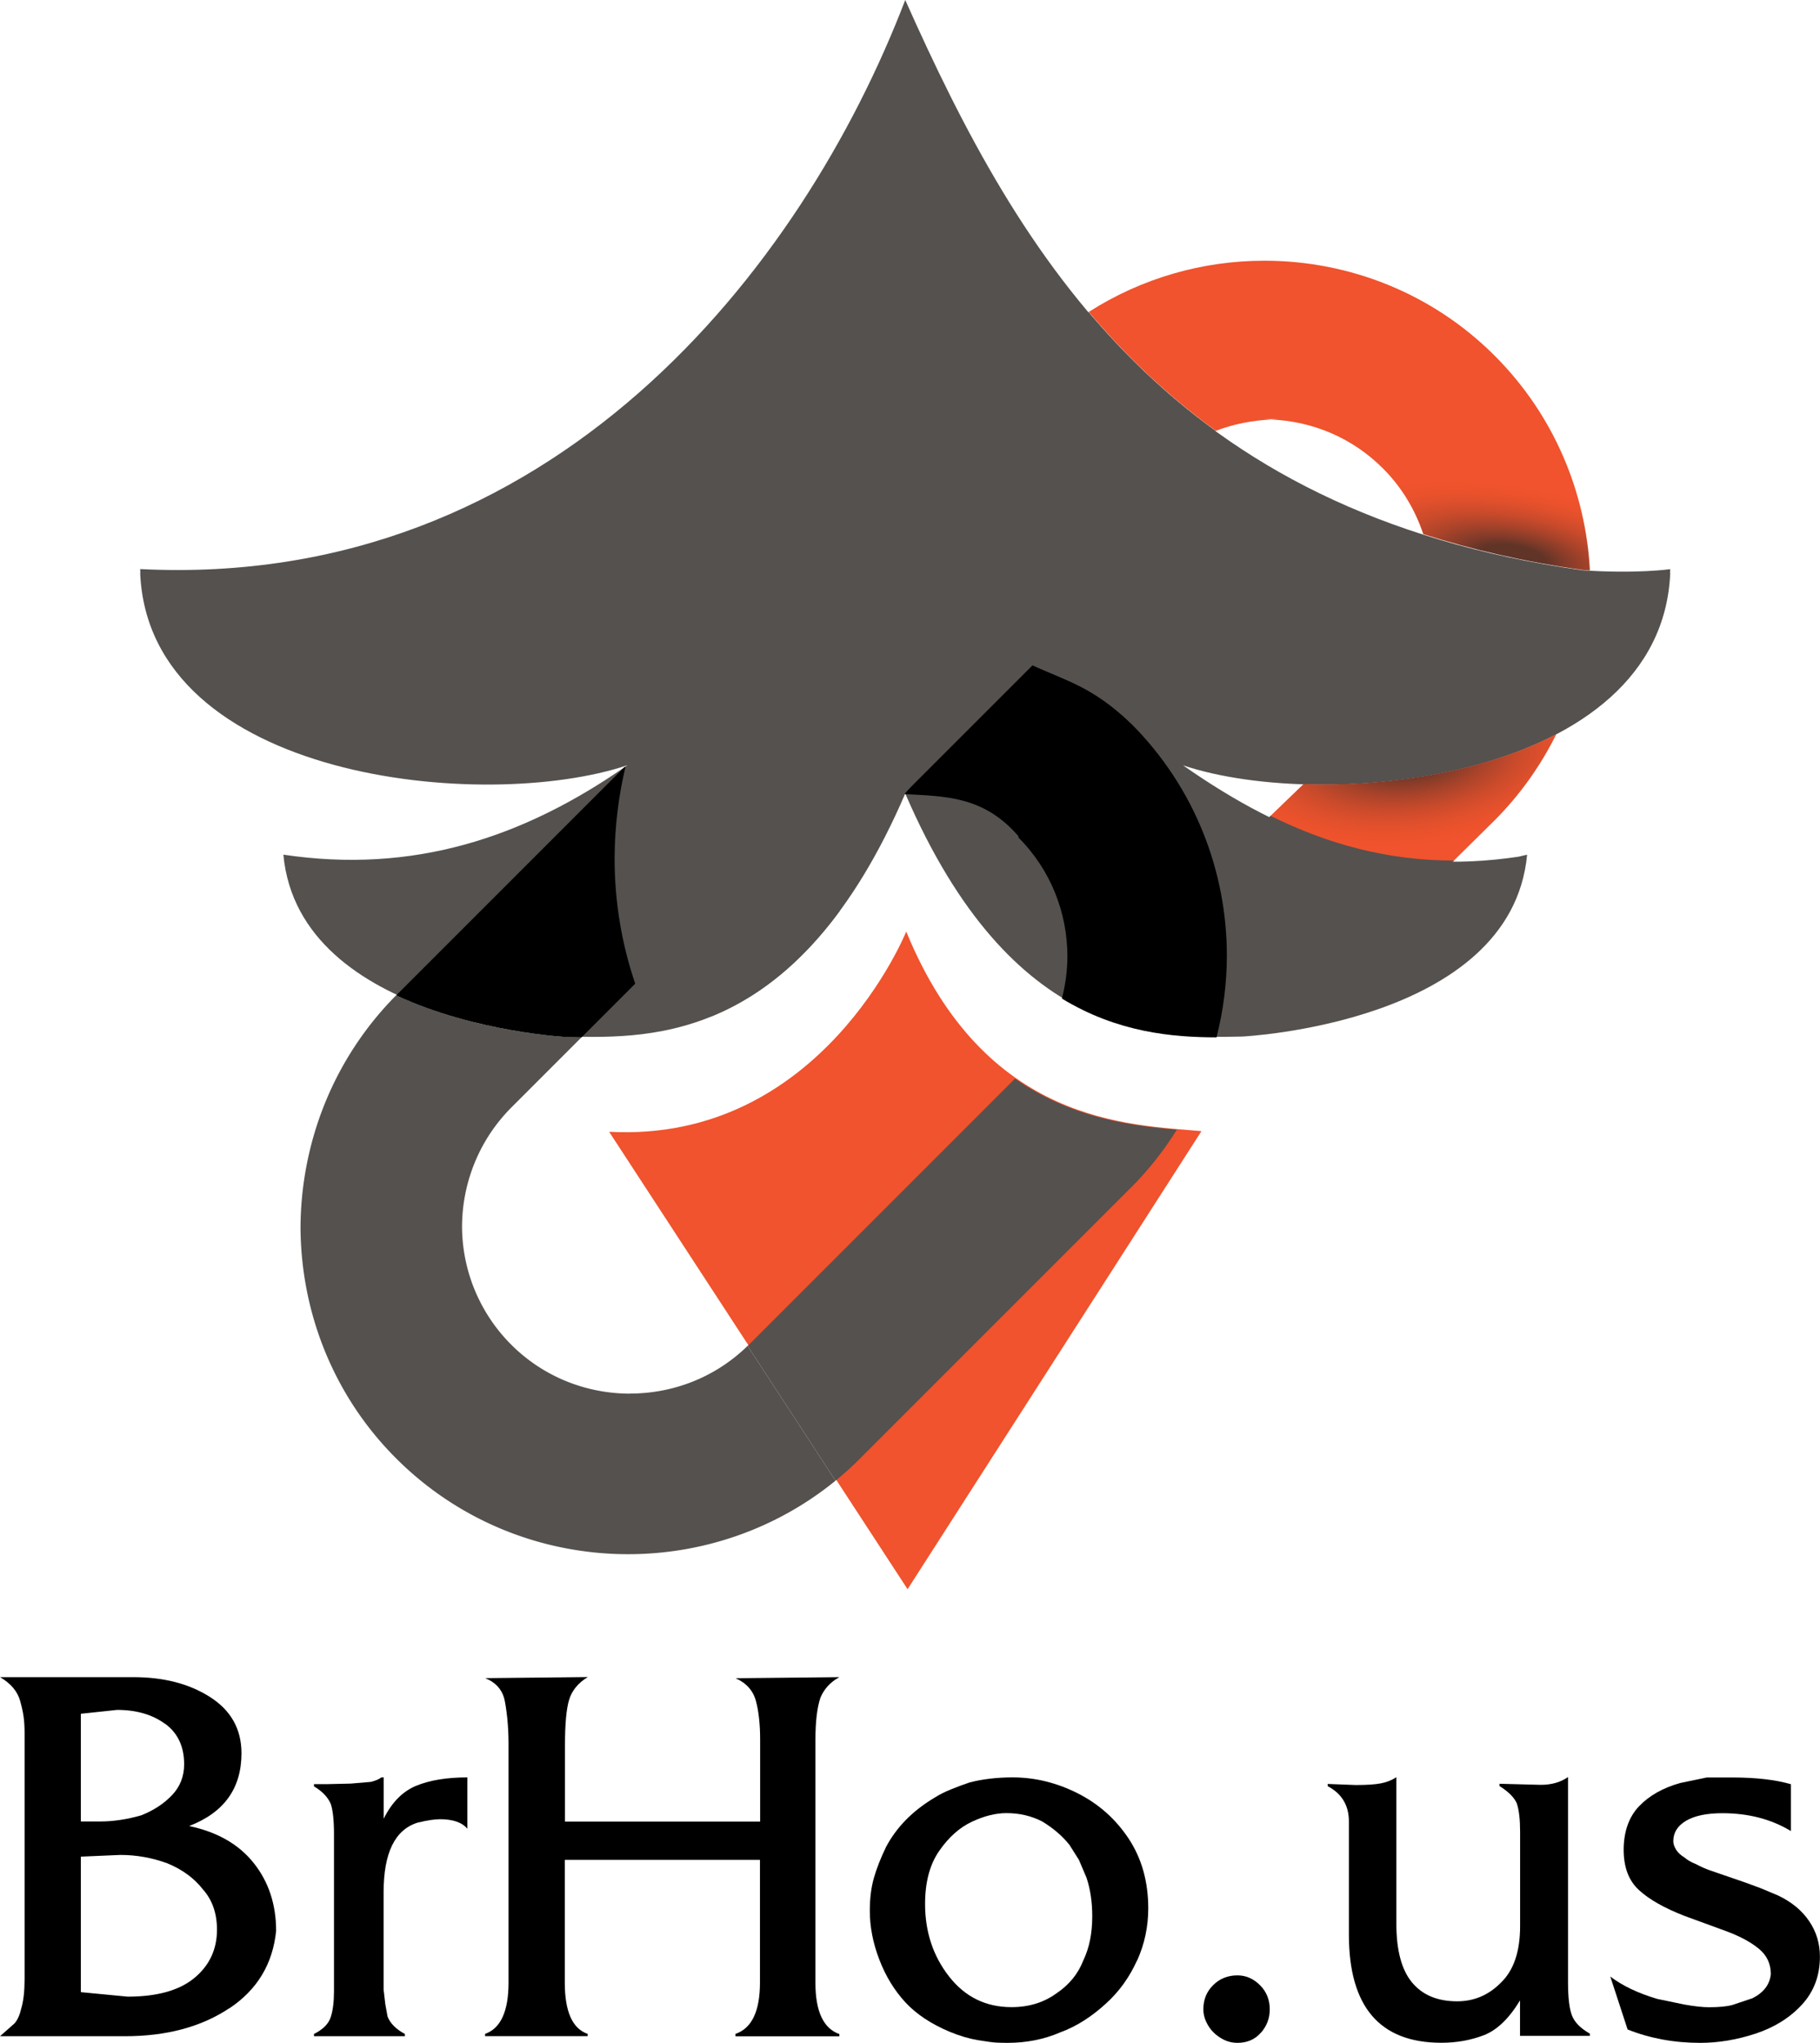 <svg xmlns="http://www.w3.org/2000/svg" id="b" viewBox="0 0 202.82 227.63">
  <defs>
    <radialGradient id="n" cx="157.27" cy="83.93" r="11.82" fx="157.27" fy="83.93" gradientTransform="matrix(.09 .996 -2.022 .184 312.3 -88.08)" gradientUnits="userSpaceOnUse">
      <stop offset=".17" stop-color="#613428"/>
      <stop offset=".26" stop-color="#823b29"/>
      <stop offset=".39" stop-color="#a9432a"/>
      <stop offset=".52" stop-color="#c84a2b"/>
      <stop offset=".64" stop-color="#de4f2c"/>
      <stop offset=".76" stop-color="#eb522c"/>
      <stop offset=".87" stop-color="#f0532d"/>
    </radialGradient>
    <radialGradient id="p" cx="168.67" cy="62.2" r="11.92" fx="168.67" fy="62.2" gradientTransform="rotate(-80.62 109.196 112.655) scale(1 2.62)" gradientUnits="userSpaceOnUse">
      <stop offset=".12" stop-color="#613428"/>
      <stop offset=".19" stop-color="#823b29"/>
      <stop offset=".29" stop-color="#a9432a"/>
      <stop offset=".39" stop-color="#c84a2b"/>
      <stop offset=".49" stop-color="#de4f2c"/>
      <stop offset=".58" stop-color="#eb522c"/>
      <stop offset=".67" stop-color="#f0532d"/>
    </radialGradient>
    <style>
      .y,.z{fill-rule:evenodd}
      .ab,.y,.z{stroke-width:0}
      .y{fill:#fff}
      .z{fill:#f0532d}
      .ab{fill:#55514e}
      .light .y{fill:#fff}
      .light .ab{fill:#55514e}
      .dark .y{fill:#55514e}
      .dark .ab{fill:#fff}
    </style>
  </defs>
  <g id="c">
    <g id="d">
      <path id="e" d="M25.54 223.78c-3.11 2.07-6.98 3.11-11.62 3.11H0l1.62-1.43c.33-.37.58-.93.75-1.67.25-.83.37-1.92.37-3.29v-27.36c0-.74-.04-1.39-.12-1.92-.08-.54-.21-1.1-.37-1.67-.29-1.08-1.04-1.96-2.24-2.67h14.85c3.4 0 6.25.74 8.57 2.23s3.48 3.57 3.48 6.25c0 3.92-1.95 6.62-5.84 8.11 3.15.66 5.55 2.04 7.21 4.13 1.66 2.09 2.49 4.61 2.49 7.55-.37 3.69-2.11 6.57-5.22 8.64Zm-7.15-31.7c-1.41-1.03-3.19-1.55-5.34-1.55l-4.04.43v12h2.18c1.45 0 2.96-.23 4.54-.68 1.37-.54 2.51-1.28 3.42-2.23.91-.95 1.37-2.1 1.37-3.46 0-1.98-.71-3.48-2.11-4.51Zm4.23 18.46c-.96-1.24-2.28-2.22-3.98-2.92-1.7-.62-3.44-.93-5.22-.93l-4.41.19v15.1l5.22.5c3.27 0 5.75-.69 7.43-2.08 1.68-1.39 2.52-3.18 2.52-5.38 0-1.82-.52-3.31-1.55-4.47Z" class="ad"/>
      <path id="f" d="M49.03 202.71c-.58 0-1.41.12-2.49.38-2.53.79-3.79 3.37-3.79 7.75v10.87l.19 1.62.25 1.37c.29.75.93 1.4 1.93 1.94v.25H34.99v-.25c.99-.5 1.62-1.12 1.86-1.86.25-.75.37-1.72.37-2.92V204.4c0-1.57-.12-2.71-.37-3.42-.33-.75-.95-1.39-1.86-1.93v-.25h1.55l2.55-.06 2.24-.19c.5-.12.89-.29 1.18-.5h.25v4.6c.91-1.83 2.12-3.05 3.63-3.67 1.51-.62 3.41-.93 5.69-.93v5.72c-.58-.7-1.6-1.06-3.04-1.06Z" class="ad"/>
      <path id="g" d="M81.96 226.88v-.25c1.82-.62 2.73-2.53 2.73-5.72v-13.67H62.94v13.67c0 3.23.85 5.14 2.55 5.72v.25H54.06v-.25c1.74-.62 2.61-2.52 2.61-5.71v-26.68c0-.95-.05-1.91-.15-2.88-.11-.97-.22-1.69-.34-2.14-.29-1.03-.99-1.78-2.11-2.23l11.43-.12c-1.08.66-1.77 1.51-2.08 2.54-.31 1.03-.46 2.72-.46 5.08v8.48h21.75v-9.1c0-1.69-.15-3.13-.46-4.3-.31-1.18-1.07-2.03-2.27-2.57l11.56-.12c-.99.54-1.7 1.3-2.11 2.29-.37 1.08-.56 2.65-.56 4.72v27.05c0 3.18.89 5.09 2.67 5.71v.25H81.98Z" class="ad"/>
      <path id="h" d="M126.7 218.47c-.83 1.84-1.97 3.43-3.42 4.75-1.62 1.49-3.31 2.57-5.1 3.23-1.82.79-3.79 1.18-5.9 1.18-.46 0-.88-.01-1.27-.03-.39-.02-1.09-.12-2.08-.28-.99-.17-2.03-.48-3.11-.93-2.07-.87-3.72-1.97-4.94-3.29-1.22-1.33-2.19-2.91-2.89-4.75-.71-1.84-1.06-3.66-1.06-5.44 0-1.37.15-2.59.46-3.67.31-1.08.76-2.21 1.34-3.42 1.16-2.2 2.94-4.02 5.35-5.47.58-.37 1.23-.7 1.96-.99.72-.29 1.4-.54 2.02-.75 1.45-.37 3.04-.56 4.79-.56 2.48 0 4.9.59 7.24 1.77s4.24 2.87 5.69 5.06c1.45 2.2 2.18 4.79 2.18 7.77 0 2.03-.41 3.97-1.24 5.81Zm-5.59-9.17-.87-2.05-1.06-1.68c-.79-.99-1.8-1.86-3.04-2.61-1.2-.62-2.53-.93-3.98-.93-1.2 0-2.49.32-3.85.96-1.37.64-2.58 1.72-3.63 3.23-1.06 1.51-1.59 3.49-1.59 5.93 0 3.11.89 5.8 2.67 8.08 1.78 2.28 4.1 3.42 6.96 3.42 1.95 0 3.62-.52 5.03-1.55 1.41-.95 2.4-2.17 2.98-3.67.66-1.37.99-3 .99-4.91 0-1.57-.21-2.98-.62-4.23Z" class="ad"/>
      <path id="i" d="M140.5 226.51c-.66.75-1.53 1.12-2.61 1.12-.54 0-1.04-.12-1.49-.34-.46-.23-.85-.51-1.18-.84-.33-.33-.6-.72-.81-1.18-.21-.46-.31-.91-.31-1.37 0-1.08.36-1.98 1.09-2.7.72-.72 1.62-1.09 2.7-1.09.95 0 1.79.36 2.52 1.09s1.09 1.63 1.09 2.7c0 .99-.33 1.86-.99 2.61Z" class="ad"/>
      <path id="j" d="M169.39 226.88v-3.98c-1.23 2.03-2.58 3.32-4.04 3.88s-3.04.84-4.72.84c-6.88 0-10.31-4.02-10.31-12.06v-12.61c0-1.78-.79-3.09-2.36-3.92v-.25l3.11.12c1.24 0 2.19-.06 2.83-.19.64-.12 1.21-.35 1.71-.68v16.34c0 2.94.58 5.12 1.74 6.52 1.16 1.41 2.84 2.11 5.03 2.11 1.9 0 3.54-.7 4.91-2.11 1.41-1.37 2.11-3.46 2.11-6.28v-10.5c0-1.37-.12-2.42-.37-3.17-.29-.66-.93-1.3-1.93-1.93v-.25l4.6.12c1.2 0 2.22-.29 3.04-.87v22.87c0 1.74.15 2.98.45 3.73.3.75.96 1.41 1.98 1.99v.25h-7.77Z" class="ad"/>
      <path id="k" d="M200.8 223.38c-1.35 1.46-3.07 2.53-5.16 3.22s-4.15 1.03-6.18 1.03c-2.9 0-5.59-.5-8.08-1.49l-1.93-5.9c1.37 1.04 3.11 1.86 5.22 2.49l2.98.62c1.16.21 2.09.31 2.79.31 1.12 0 1.99-.08 2.61-.25l2.24-.75c1.24-.62 1.93-1.52 2.05-2.68 0-1.17-.45-2.11-1.34-2.84-.89-.73-2.06-1.36-3.51-1.91l-4.78-1.75c-2.24-.87-3.93-1.83-5.06-2.87-1.14-1.04-1.71-2.54-1.71-4.5s.57-3.65 1.71-4.84c1.14-1.19 2.66-2.05 4.57-2.59l2.98-.62h2.86c2.61 0 4.79.25 6.52.75v5.22c-2.2-1.33-4.74-1.99-7.64-1.99-1.74 0-3.09.28-4.04.84-.95.56-1.43 1.32-1.43 2.28 0 .29.1.6.31.94s.52.62.93.87c.33.29.77.54 1.3.75.54.29 1.06.52 1.55.69l3.98 1.37 1.68.62 1.93.81c1.49.71 2.64 1.65 3.45 2.84s1.21 2.51 1.21 3.97c0 2.12-.67 3.91-2.02 5.37Z" class="ad"/>
    </g>
    <path id="l" d="M100.99 103.8s-9.49 23.6-33.11 22.31l33.26 50.97 32.75-51.04c-8.02-.73-24.08-.73-32.9-22.24Z" class="z" style="stroke-width:0"/>
    <path id="m" d="M31.58 95.24c1.76 18.83 31.76 20.26 31.76 20.26 9.49.2 25.65.54 37.54-27.08 11.92 27.63 28.03 27.26 37.54 27.08 0 0 30-1.43 31.76-20.26 0 0-.28.05-.96.22.02-.05 0 0 0 0-14.37 2.15-25.73-2.03-37.38-10.18 15.9 5.33 53.32 1.67 54.29-21.43h-.02c0-.15.02-.29.02-.43 0 0-3.76.54-9.81.12C130.6 57.1 113.83 29.06 100.88 0 89.43 29.89 61.54 65.72 15.62 63.41c0 .15.01.29.02.43h-.02c.97 23.1 38.39 26.76 54.29 21.43-11.66 8.16-23.96 12.11-38.34 9.96Z" class="ab" style="stroke-width:0"/>
    <path id="o" d="m145.27 87.36-3.79 3.65c6.45 3.18 13.08 4.97 20.44 4.98l4.69-4.63c2.85-2.87 5.12-6.11 6.83-9.56-8.14 4.25-18.86 5.87-28.17 5.57Z" style="stroke-width:0;fill-rule:evenodd;fill:url(#n)"/>
    <path id="q" d="M135.48 48.01c1.99-.76 4.08-1.17 6.19-1.26-.25 0-.49-.04-.74-.04h1.5c-.25 0-.5.03-.76.04 4.52.18 9.01 1.99 12.47 5.47 2.11 2.12 3.58 4.63 4.47 7.3 5.39 1.72 11.27 3.08 17.75 3.99.28.02.55.03.82.05-.46-8.69-3.98-17.26-10.56-23.87-7.05-7.08-16.36-10.63-25.68-10.64h-.05c-6.82 0-13.64 1.92-19.56 5.71 4.09 4.85 8.75 9.32 14.17 13.25Z" style="fill:url(#p);stroke-width:0;fill-rule:evenodd"/>
    <path id="r" d="m141.59 90.91-.14.13c1.51 4.43 2.51 9.06 2.51 13.85 0 3.4-.4 6.76-1.17 10.01l19.24-19.01c-7.36 0-14-1.8-20.44-4.98Z" class="ab"/>
    <path id="s" d="M93.58 101.52c-.63-1.9-.97-3.87-.97-5.84v-.05c0-4.79 1.87-9.61 5.6-13.27l30.69-30.13c1.93-1.9 4.18-3.29 6.57-4.21-5.42-3.93-10.07-8.4-14.17-13.25a36.043 36.043 0 0 0-6.12 4.93L85.19 69.83c-7.05 7.08-10.58 16.44-10.59 25.81v.05c0 6.08 1.54 12.15 4.58 17.6 4.74-1.91 9.69-5.4 14.38-11.76Z" class="ab"/>
    <path id="t" d="M70.22 155.29c-4.81 0-9.61-1.82-13.25-5.46a18.68 18.68 0 0 1-5.48-13.17v.06-.12.06c.02-4.8 1.86-9.62 5.53-13.29l7.79-7.79c-.54 0-1.07-.02-1.57-.03 0 0-10.23-.49-19.09-4.65-7.06 7.12-10.62 16.49-10.66 25.89.05 9.34 3.59 18.65 10.65 25.71 7.12 7.12 16.49 10.68 25.86 10.68 8.2 0 16.41-2.73 23.11-8.19l-9.8-15.02c-3.62 3.54-8.35 5.31-13.09 5.31Z" class="ab" style="stroke-width:0;fill-rule:evenodd"/>
    <path id="u" d="M126.03 132.34c1.99-1.99 3.69-4.17 5.12-6.46-4.96-.42-11.7-1.25-18.04-5.69l-29.64 29.64c-.05.05-.11.09-.16.14l9.8 15.02c.95-.77 1.87-1.6 2.75-2.49l30.17-30.17Z" class="ab"/>
    <path id="v" d="M126.03 80.62c-4.27-4.1-7.19-4.74-10.97-6.48l-13.51 13.51c-.26.27-.52.54-.75.83 4.41.27 8.76.15 12.69 4.69v.15c3.64 3.64 5.46 8.44 5.46 13.25 0 1.58-.22 3.16-.61 4.7 6.23 3.79 12.33 4.31 17.23 4.32.76-2.99 1.15-6.05 1.15-9.11 0-9.37-3.56-18.74-10.68-25.86Z" class="aa"/>
    <path id="w" d="M68.49 95.64v-.18c.03-3.41.44-6.78 1.22-10.05-.06.04-.12.08-.19.13L44.26 110.8s-.07.08-.11.11c8.86 4.15 19.09 4.65 19.09 4.65l1.57.03 5.98-5.98c-1.52-4.45-2.3-9.17-2.3-13.97Z" class="aa"/>
  </g>
</svg>